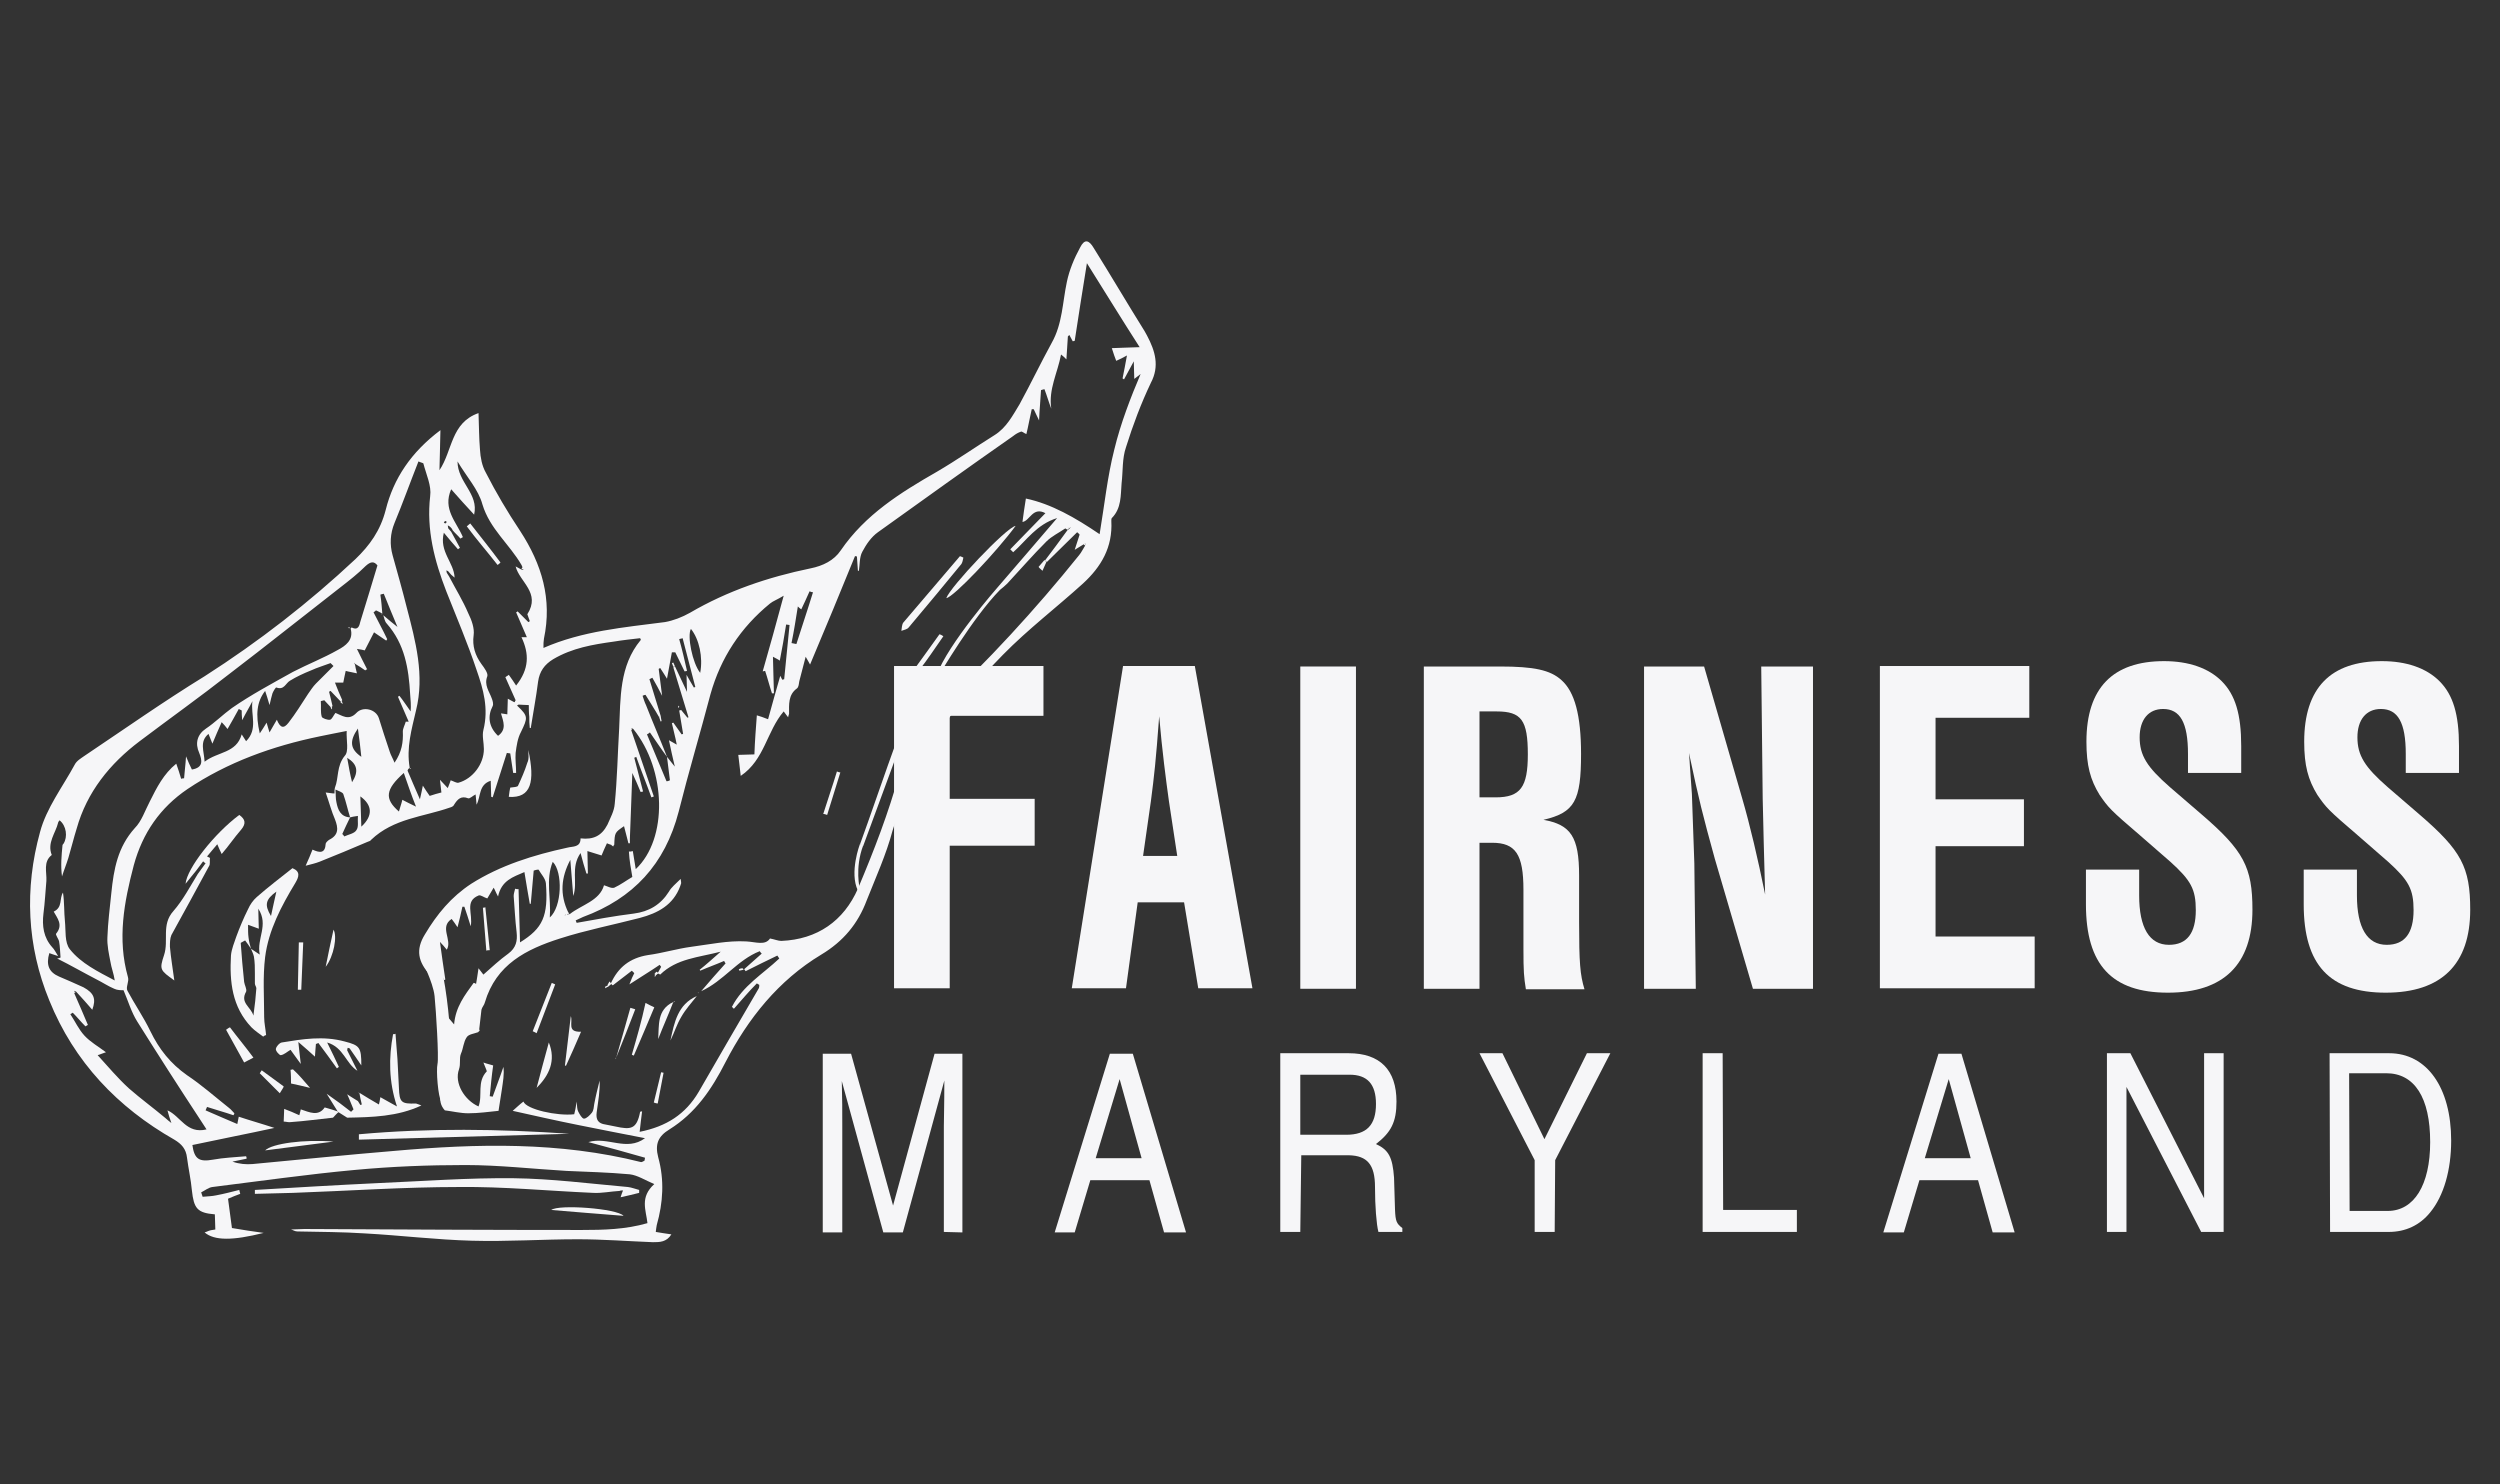 <?xml version="1.0" encoding="utf-8"?>
<!-- Generator: Adobe Illustrator 23.0.1, SVG Export Plug-In . SVG Version: 6.00 Build 0)  -->
<svg version="1.1" id="Layer_1" xmlns="http://www.w3.org/2000/svg" xmlns:xlink="http://www.w3.org/1999/xlink" x="0px" y="0px"
	 viewBox="0 0 512 304" style="enable-background:new 0 0 512 304;" xml:space="preserve">
<rect x="0" y="0" width="512" height="304" fill="#333333" stroke="none"/>
<style type="text/css">
	.st0{fill:#F6F6F8;}
</style>
<g>
	<g>
		<path class="st0" d="M218.1,108.1c0.4-0.1,0.8-0.1,1.2-0.2l0,0c-0.2,0.2-0.5,0.4-0.7,0.6C218.4,108.4,218.2,108.2,218.1,108.1z"/>
		<path class="st0" d="M115.9,187.3c0,0.1,0,0.2,0,0.3c-0.1,0-0.2-0.1-0.3-0.1C115.8,187.4,115.9,187.4,115.9,187.3
			C116,187.3,115.9,187.3,115.9,187.3z"/>
		<path class="st0" d="M81.4,128.5c0.1,0,0.2,0,0.3-0.1c0,0.1,0,0.2,0,0.3C81.6,128.6,81.5,128.5,81.4,128.5
			C81.4,128.4,81.4,128.5,81.4,128.5z"/>
		<path class="st0" d="M129.1,149.6c0-0.2,0-0.3,0-0.5c0.1,0.1,0.3,0.1,0.4,0.2C129.4,149.4,129.2,149.5,129.1,149.6z"/>
		<path class="st0" d="M107.1,116.2c0.1,0.1,0.2,0.3,0.2,0.4c-0.2,0-0.3,0-0.5-0.1C106.9,116.3,107,116.3,107.1,116.2z"/>
		<path class="st0" d="M221.9,111.4c0.1-0.1,0.2-0.2,0.4-0.2c0,0.2-0.1,0.3-0.1,0.5C222,111.6,222,111.5,221.9,111.4z"/>
		<path class="st0" d="M15.1,203.5c0-0.2,0-0.3,0-0.5c0.1,0.1,0.3,0.1,0.4,0.2C15.2,203.3,15.2,203.4,15.1,203.5z"/>
		<path class="st0" d="M116,187.3c0.1-0.2,0.2-0.3,0.3-0.5c0.1,0.1,0.2,0.2,0.3,0.3C116.4,187.2,116.1,187.2,116,187.3
			C115.9,187.3,116,187.3,116,187.3z"/>
		<path class="st0" d="M219.3,107.9c-0.1-0.1-0.2-0.2-0.3-0.3C219.1,107.7,219.1,107.8,219.3,107.9
			C219.2,107.9,219.3,107.9,219.3,107.9z"/>
		<path class="st0" d="M105.8,143.4c0.1,0.1,0.3,0.3,0.4,0.4c-0.1,0.1-0.1,0.1-0.2,0.2c-0.2-0.1-0.4-0.2-0.5-0.3
			C105.6,143.6,105.7,143.5,105.8,143.4z"/>
	</g>
	<path class="st0" d="M52.2,243.7c8.4-0.5,16.8-1,25.2-1.4c9.3-0.4,18.5-1.1,27.8-1c7.8,0.1,15.5,1.1,23.4,1.8
		c0.8,0.1,1.5,0.4,2.3,0.6c0,0.2,0,0.4,0,0.6c-1.2,0.3-2.4,0.6-3.8,0.9c0.2-0.6,0.3-1,0.5-1.4c-0.3,0-0.5,0-0.7,0.1
		c-1.8,0.1-3.7,0.5-5.4,0.4c-9.2-0.4-18.3-1.3-27.5-1.2c-11.3,0-22.7,0.8-34,1.2c-2.6,0.1-5.1,0.1-7.8,0.2
		C52.2,244.2,52.2,244,52.2,243.7z"/>
	<path class="st0" d="M127.7,249c-5.2-0.4-10.1-0.8-14.8-1.2C114.4,246.6,126.4,247.5,127.7,249z"/>
	<path class="st0" d="M197.3,114.2c-0.1,0.5-0.2,1-0.4,1.3c-3.6,4.4-7.1,8.6-10.8,13c-0.3,0.4-1,0.5-1.5,0.7
		c0.1-0.6,0.1-1.3,0.4-1.7c3.9-4.6,7.7-9,11.6-13.6C196.9,114,197.1,114.1,197.3,114.2z"/>
	<path class="st0" d="M208,107.7c-3.9,5.3-12.7,14.6-14.2,14.8C194.6,120.2,206.1,108,208,107.7z"/>
	<path class="st0" d="M183.5,155c-1.8,4.9-4.9,13.3-6.7,18.2c-0.2-0.1-0.4-0.2-0.7-0.2c1.8-4.9,5.6-16,7.4-20.9
		C183.8,152.1,183.2,154.9,183.5,155z"/>
	<path class="st0" d="M132.2,205.4c0.6,0.3,1.1,0.6,1.8,0.9c-1.4,3.4-2.8,6.6-4.2,9.9c-0.1-0.1-0.3-0.1-0.4-0.2
		C130.4,212.6,131.4,209.1,132.2,205.4z"/>
	<path class="st0" d="M112.4,213.5c1.5,3.7,0.1,6.7-2.5,9.3C110.7,219.8,111.5,216.7,112.4,213.5z"/>
	<path class="st0" d="M115.7,218.2c0.4-3.4,0.8-6.7,1.2-10.1c0.5,1.3-0.9,3.3,2.1,3.2c-1.1,2.6-2.1,4.8-3.1,7
		C115.9,218.3,115.8,218.2,115.7,218.2z"/>
	<path class="st0" d="M109.1,211.2c1.3-3.3,2.6-6.6,3.9-9.9c0.2,0.1,0.5,0.2,0.7,0.3c-1.3,3.4-2.5,6.6-3.8,10
		C109.7,211.5,109.4,211.3,109.1,211.2z"/>
	<path class="st0" d="M142.7,204c-1.1,1.4-2.3,2.7-3.2,4.3c-0.9,1.5-1.4,3.2-2.2,4.8C138.1,209.4,138.8,205.7,142.7,204z"/>
	<path class="st0" d="M137.9,205.2c-1,2.6-2.1,5-3.1,7.6C135,210,134.5,206.8,137.9,205.2L137.9,205.2z"/>
	<path class="st0" d="M126.2,216.6c1-3.4,1.9-6.7,2.9-10.2c0.3,0.1,0.7,0.2,1,0.3C128.8,210.1,127.5,213.4,126.2,216.6
		C126.1,216.6,126.2,216.6,126.2,216.6z"/>
	<path class="st0" d="M172.1,158.2c-0.9,2.9-1.8,5.8-2.7,8.7c-0.3-0.1-0.5-0.2-0.8-0.2c0.9-2.9,1.9-5.7,2.8-8.7
		C171.7,158.1,171.9,158.2,172.1,158.2z"/>
	<path class="st0" d="M193.2,130.3c-1.6,2.3-3.2,4.7-4.9,6.9c-0.3-0.2-0.5-0.4-0.8-0.5c1.7-2.3,3.3-4.6,4.9-6.8
		C192.8,130,193,130.2,193.2,130.3z"/>
	<path class="st0" d="M133.9,225.8c0.5-2.1,1-4.2,1.5-6.2c0.2,0,0.3,0.1,0.5,0.1c-0.4,2.1-0.8,4.3-1.2,6.3
		C134.5,226,134.2,225.9,133.9,225.8z"/>
	<path class="st0" d="M214.3,115.1c-0.3,0.6-0.5,1.2-0.8,1.8c-0.3-0.3-0.6-0.5-0.8-0.8c0.4-0.5,0.8-0.9,1.2-1.4
		C214.1,114.9,214.2,115,214.3,115.1z"/>
	<path class="st0" d="M152.3,198.6c-0.3,0.1-0.6,0.1-0.9,0.2c0-0.1,0-0.2-0.1-0.3c0.2-0.1,0.5-0.2,0.7-0.2
		C152.1,198.3,152.2,198.4,152.3,198.6z"/>
	<path class="st0" d="M126.1,216.6c0,0.1,0,0.2,0,0.4v-0.1C126.2,216.8,126.2,216.7,126.1,216.6
		C126.2,216.6,126.1,216.6,126.1,216.6z"/>
	<path class="st0" d="M125.2,201.5c-0.2,0.2-0.4,0.4-0.6,0.5c-0.1-0.1-0.1-0.2-0.2-0.2c0.1-0.3,0.3-0.5,0.4-0.8
		C125,201.2,125.1,201.3,125.2,201.5z"/>
	<path class="st0" d="M124.7,202c-0.2,0.1-0.5,0.2-0.7,0.4c0-0.1-0.1-0.2-0.1-0.3c0.2-0.1,0.4-0.2,0.6-0.3
		C124.5,201.9,124.6,202,124.7,202z"/>
	<path class="st0" d="M134.1,199.4c0.1-0.1,0.2-0.3,0.3-0.4c0.2,0.1,0.3,0.2,0.5,0.3c-0.2,0.1-0.3,0.2-0.5,0.4
		C134.4,199.6,134.2,199.5,134.1,199.4z"/>
	<path class="st0" d="M134.4,199.6c-0.1,0.2-0.2,0.4-0.3,0.5l0,0c0-0.3,0-0.5,0-0.8C134.2,199.5,134.4,199.6,134.4,199.6z"/>
	<path class="st0" d="M134.1,200.2C134,200.2,133.9,200.2,134.1,200.2C133.9,200.1,134,200.2,134.1,200.2S134.1,200.2,134.1,200.2z"
		/>
	<polygon class="st0" points="142.9,203.3 143.1,203.3 143,203.4 	"/>
	<path class="st0" d="M137.9,205.3c0.1-0.1,0.1-0.2,0.2-0.3c0,0.1,0,0.2,0.1,0.2C138.1,205.2,138,205.2,137.9,205.3
		C137.9,205.2,137.9,205.3,137.9,205.3z"/>
	<path class="st0" d="M98.1,210.8c0.1,0.1,0.1,0.3,0.2,0.4c-0.1-0.1-0.2-0.1-0.4-0.2C98,210.9,98.1,210.8,98.1,210.8z"/>
	<path class="st0" d="M53.9,212.3c-0.8-0.6-1.7-1.2-2.4-1.9c-4-4.2-4.5-9.4-4.2-14.7c0.1-1.3,0.7-2.7,1.1-3.9
		c0.7-1.9,1.5-3.8,2.4-5.6c0.4-0.9,1-1.8,1.8-2.5c2.4-2.1,4.9-4,7.3-5.9c1.7,0.7,1.3,1.8,0.6,3c-2.9,4.8-5.5,9.7-6.2,15.2
		c-0.5,4.1-0.2,8.2-0.2,12.3c0,1.2,0.3,2.5,0.4,3.7C54.2,212,54.1,212.2,53.9,212.3z M51.4,194.3c-0.4-0.6-0.8-1.2-1.2-1.7
		c-0.3,0.2-0.6,0.3-0.9,0.5c0.2,2.7,0.4,5.3,0.7,8c0.1,0.7,0.6,1.5,0.4,2c-1.3,2.3,1,3.1,1.5,4.9c0.3-2.2,0.5-4,0.6-5.6
		c0-0.3-0.3-0.6-0.3-1c0-0.7,0-1.3,0-2c0-1.2,0-2.3-0.2-3.5C51.9,195.4,51.6,194.8,51.4,194.3c0.5,0.3,1,0.7,1.8,1.2
		c-0.7-3.3,1.9-6-0.3-9.4c0,1.7,0.1,2.8,0.1,4.1c-0.7-0.3-1.2-0.4-2.2-0.8c0,1.1,0,1.9,0.1,2.6C51,192.9,51.2,193.6,51.4,194.3z
		 M55.5,187.6c0.4-1.8,0.7-3.3,1.1-5C54.4,184.2,54.1,185.3,55.5,187.6z"/>
	<path class="st0" d="M40.1,178.4c-0.6,0.7-1.2,1.5-2.1,2.6c0.3-3.2,5.9-10.3,11-14.1c1.3,0.9,1.4,1.8,0.4,3c-1.4,1.6-2.6,3.4-4,5
		c-0.4-0.8-0.6-1.3-0.9-2c-0.8,0.9-1.4,1.7-2.1,2.5c0.2,0.1,0.4,0.2,0.6,0.3c-0.1,0.6,0.1,1.3-0.2,1.7c-2.6,4.8-5.1,9.4-7.7,14.1
		c-0.3,0.7-0.3,1.6-0.3,2.4c0.2,2.3,0.6,4.6,0.9,6.9c-2.9-2.1-3.1-2.2-2.1-5.2c1-3-0.6-6.2,1.9-9c2-2.3,3.4-5,5-7.6
		c0.5-0.7,1.1-1.5,1.6-2.2c-0.2-0.1-0.3-0.2-0.5-0.4C41.2,177,40.6,177.7,40.1,178.4z"/>
	<path class="st0" d="M86.3,226.4c-4.9,2.3-10.1,2.4-15.2,2.5c-0.6-0.4-1.3-0.8-1.9-1.2l0,0c-0.7-1.1-1.3-2.1-2.3-3.7
		c2,1.4,3.5,2.5,5,3.7c0.2-0.2,0.3-0.3,0.5-0.5c-0.4-0.9-0.7-1.8-1.3-3.1c1,0.7,1.6,1,2.2,1.4c0.2,0.3,0.3,0.5,0.5,0.8
		c0.1,0,0.2-0.1,0.3-0.1c-0.1-0.4-0.2-0.8-0.3-1.3c-0.1-0.4-0.1-0.7-0.2-1.1l0,0c1.3,0.8,2.6,1.6,4,2.4c0.1-0.4,0.2-0.8,0.3-1.5
		c1,0.6,2,1.1,3.4,1.9c-1.7-5.1-1.7-10-0.8-14.8c0.2,0,0.4,0,0.5-0.1c0.1,1.8,0.3,3.5,0.4,5.2c0.1,2,0.2,4,0.3,5.9
		c0.1,3,0.5,3.3,3.5,3.2C85.6,226.1,86,226.3,86.3,226.4z"/>
	<path class="st0" d="M71.1,215.1c0.7,1.4,1.4,2.8,2.1,4.2c-2.4-1.5-2.8-4.8-6.2-5.8c1,2,1.7,3.5,2.4,5c-0.1,0.1-0.3,0.2-0.4,0.3
		c-1.3-1.8-2.5-3.5-3.8-5.2c-0.2,0.1-0.4,0.2-0.5,0.2c-0.1,0.8-0.1,1.6-0.2,2.6c-1.1-1-2-1.8-3.4-3c0.2,1.8,0.3,2.9,0.5,4.5
		c-0.9-1.2-1.5-2.1-2.1-2.9c-0.7,0.4-1.3,1-2,1.1c-0.3,0-1.1-0.9-1-1.3c0.1-0.5,0.7-1.2,1.2-1.3c4.3-0.7,8.5-1.4,12.9-0.2
		c3.1,0.8,3.4,1.2,3.4,4.9c-0.9-1.3-1.6-2.4-2.4-3.5c-0.1,0-0.2-0.1-0.4-0.1C71.2,214.7,71.1,214.9,71.1,215.1z"/>
	<path class="st0" d="M68.2,228.9c-2.9,0.3-5.7,0.7-8.6,0.9c-0.5,0.1-1-0.1-1.5-0.1c0-0.8,0.1-1.6,0.1-2.6c1.1,0.4,2,0.8,3.1,1.3
		c0.1-0.4,0.2-0.7,0.3-1.2c1.8,0.6,3.6,1.5,4.9-0.4c1.1,0.3,2,0.6,2.9,0.9l0,0C68.9,228.1,68.6,228.5,68.2,228.9z"/>
	<path class="st0" d="M108.2,153.6c1.4,6.5,0.6,9.9-4,9.6c0.1-0.8,0.2-1.6,0.3-1.9c0.7-0.1,1.5-0.1,1.6-0.4c0.7-1.5,1.4-3.1,1.9-4.7
		C108.4,155.4,108.2,154.4,108.2,153.6z"/>
	<path class="st0" d="M51.9,216.6c-0.7,0.4-1.2,0.6-1.9,1c-1.3-2.3-2.5-4.6-3.7-6.7c0.3-0.2,0.5-0.4,0.8-0.5
		C48.6,212.4,50.2,214.3,51.9,216.6z"/>
	<path class="st0" d="M62.1,193c-0.1,3.3-0.3,6.4-0.4,9.7c-0.2,0-0.4,0-0.7,0c0.1-3.3,0.1-6.4,0.2-9.7C61.5,193,61.8,193,62.1,193z"
		/>
	<path class="st0" d="M99.6,194.7c-0.2-3-0.5-5.8-0.7-8.8c0.2,0,0.3,0,0.5-0.1c0.3,3,0.6,5.8,0.9,8.8
		C100,194.6,99.8,194.6,99.6,194.7z"/>
	<path class="st0" d="M63.5,222.8c-1.6-0.4-2.5-0.6-3.9-0.9c0-0.7,0-1.8-0.1-2.8c0.2,0,0.4-0.1,0.5-0.1
		C61.2,220.1,62.2,221.3,63.5,222.8z"/>
	<path class="st0" d="M66.7,198c0.5-2.5,1-4.9,1.6-7.6C69.1,191.7,68.4,195.8,66.7,198z"/>
	<path class="st0" d="M57.3,223.9c-1.5-1.5-2.8-2.8-4.1-4.1c0.1-0.2,0.3-0.4,0.4-0.6c1.5,1.1,3,2.2,4.5,3.3
		C58.1,222.7,57.7,223.2,57.3,223.9z"/>
	<path class="st0" d="M73.6,223.9c-0.1,0-0.2-0.1-0.3-0.1C73.5,223.8,73.5,223.8,73.6,223.9L73.6,223.9z"/>
	<path class="st0" d="M71.5,128.7c-0.1-0.1-0.2-0.2-0.3-0.2c0.2,0,0.3,0,0.5,0C71.7,128.5,71.6,128.6,71.5,128.7z"/>
	<path class="st0" d="M83.7,157.2c0.1,0,0.2,0.1,0.4,0.1c0,0.1,0,0.1-0.1,0.2C84,157.4,83.9,157.3,83.7,157.2
		C83.8,157.2,83.7,157.2,83.7,157.2z"/>
	<path class="st0" d="M73.5,232.3c14.4-1.3,28.7-1.1,43.1-0.1c-14.4,0.4-28.7,0.8-43.1,1.2C73.5,232.9,73.5,232.7,73.5,232.3z"/>
	<path class="st0" d="M68.3,233.8c-4.6,0.6-9.2,1.2-14,1.8C55.7,234.2,62.3,233.3,68.3,233.8z"/>
	<path class="st0" d="M101.9,115.7c-2.1-2.7-4.3-5.2-6.3-7.9c0.2-0.2,0.5-0.4,0.7-0.6c2.1,2.7,4.2,5.3,6.2,8
		C102.3,115.4,102.1,115.6,101.9,115.7z"/>
	<path class="st0" d="M70,143.5c0.1,0.2,0.1,0.5,0.2,0.7c-0.2-0.1-0.3-0.3-0.5-0.4C69.8,143.7,69.9,143.6,70,143.5z"/>
	<path class="st0" d="M78,125.7c0.2,0.1,0.3,0.3,0.5,0.4C78.3,126,78.1,125.8,78,125.7z"/>
	<path class="st0" d="M68,144.7c0,0.2,0,0.4,0,0.6c-0.1-0.1-0.2-0.2-0.3-0.4C67.8,144.9,67.9,144.8,68,144.7z"/>
	<path class="st0" d="M125.5,173c0.1,0.1,0.2,0.2,0.2,0.3c-0.2,0-0.3,0-0.5-0.1C125.4,173.1,125.5,173.1,125.5,173z"/>
	<path class="st0" d="M135.3,146.6c0.1,0.4,0.1,0.8,0.2,1.1c-0.1,0-0.2,0-0.2,0.1c-0.1-0.3-0.2-0.6-0.3-0.9
		C135.1,146.7,135.2,146.6,135.3,146.6z"/>
	<path class="st0" d="M139,145c-0.1-0.1-0.1-0.2-0.1-0.3s0.1-0.1,0.1-0.2c0,0.1,0.1,0.1,0.1,0.2S139,144.9,139,145z"/>
	<path class="st0" d="M137.9,136.6c-0.1-0.3-0.2-0.6-0.3-0.8c0.1,0,0.2-0.1,0.3-0.1c0.1,0.2,0.2,0.5,0.3,0.7
		C138.1,136.4,138,136.5,137.9,136.6z"/>
	<g>
		<path class="st0" d="M213.7,146.6h-19.2v17h17.4v9.6h-17.4v29.2h-11.4v-66h30.6V146.6z"/>
		<path class="st0" d="M233,184.8l-2.4,17.6h-11.1l10.5-66h14.7l11.8,66h-11.1l-2.9-17.6H233z M239.4,164.1
			c-0.6-4.3-1.4-10.4-2-17.4c-0.7,9.4-1,12-1.7,17.4l-1.6,11.2h7L239.4,164.1z"/>
		<path class="st0" d="M277.7,202.5h-11.4v-66h11.4V202.5z"/>
		<path class="st0" d="M303,202.5h-11.4v-66h15.6c6.9,0,10.3,0.7,12.6,2.8c2.7,2.4,4,7.2,4,15.1c0,9.6-1.3,12-7.7,13.5
			c5.6,1,7.3,3.5,7.3,11.4v9.5c0,8.4,0.2,10.8,1.1,13.8h-12c-0.4-2.5-0.5-3.6-0.5-8.3v-12.1c0-7.2-1.6-9.6-6.4-9.6H303V202.5z
			 M306.3,163.3c5.1,0,6.6-2.1,6.6-8.8c0-7-1.3-8.8-6.4-8.8H303v17.6C303,163.3,306.3,163.3,306.3,163.3z"/>
		<path class="st0" d="M359,202.5l-7.8-26.6c-2.5-9.1-3.2-11.8-5.3-21.7c0.1,1.4,0.2,2.4,0.2,2.8l0.4,5.6c0.1,2.6,0.3,8.8,0.5,14.2
			l0.3,25.7h-10.6v-66H349l7.8,27c1.6,5.5,3.2,12.3,4.7,19.7c-0.2-7.6-0.4-14.2-0.5-19.7l-0.3-27h10.6v66H359z"/>
		<path class="st0" d="M415.6,147h-19.2v16.7h18.1v9.6h-18.1v18.5h20.3v10.6H385v-66h30.6V147z"/>
		<path class="st0" d="M448.1,158.3v-3.9c0-6.4-1.6-9.2-5.1-9.2c-3,0-4.8,2.2-4.8,5.8c0,3.7,1.5,6.1,6.2,10.2l6.5,5.6
			c8.6,7.4,10.4,10.8,10.4,19.5c0,11.2-5.9,17-17.3,17c-11.5,0-16.8-5.7-16.8-18.1v-7.1h10.9v5.3c0,6.6,2.1,10.1,6.1,10.1
			c3.7,0,5.5-2.4,5.5-7.1c0-4.3-1-6.1-5.2-9.9l-6.2-5.4c-6.2-5.3-6.5-5.7-8.3-8.3c-1.9-3.1-2.7-6-2.7-10.9c0-11,5.4-16.5,15.9-16.5
			c5,0,9.1,1.4,11.8,4.1c2.8,2.8,4,6.8,4,13.3v5.5L448.1,158.3L448.1,158.3z"/>
		<path class="st0" d="M492.7,158.3v-3.9c0-6.4-1.6-9.2-5.1-9.2c-3,0-4.8,2.2-4.8,5.8c0,3.7,1.5,6.1,6.2,10.2l6.5,5.6
			c8.6,7.4,10.4,10.8,10.4,19.5c0,11.2-5.9,17-17.3,17c-11.5,0-16.8-5.7-16.8-18.1v-7.1h10.9v5.3c0,6.6,2.1,10.1,6.1,10.1
			c3.7,0,5.5-2.4,5.5-7.1c0-4.3-1-6.1-5.2-9.9l-6.2-5.4c-6.2-5.3-6.5-5.7-8.3-8.3c-1.9-3.1-2.7-6-2.7-10.9c0-11,5.4-16.5,15.9-16.5
			c5,0,9.1,1.4,11.8,4.1c2.8,2.8,4,6.8,4,13.3v5.5L492.7,158.3L492.7,158.3z"/>
	</g>
	<g>
		<path class="st0" d="M193.3,252.3v-21.6c0-1.9,0.1-3.8,0.1-9.4l-8.5,31.1h-4l-8.5-31c0.1,4.5,0.1,5.3,0.1,9.4v21.6h-4v-36.6h5.8
			l8.6,31.1l8.5-31.1h5.7v36.6L193.3,252.3L193.3,252.3z"/>
		<path class="st0" d="M223.3,241.7l-3.2,10.7H216l11.3-36.6h4.7l10.9,36.6h-4.5l-3-10.7H223.3z M233.8,237.2l-4.5-16.2l-4.9,16.2
			H233.8z"/>
		<path class="st0" d="M266.3,252.3h-4.1v-36.6h14c6.4,0,9.8,3.4,9.8,9.9c0,4.2-1.1,6.3-4.2,8.7c2.6,1.2,3.4,2.7,3.7,6.9l0.2,6.6
			c0.1,2.3,0.3,2.8,1.5,3.7v0.8h-4.9c-0.4-1.5-0.7-5.3-0.7-9.2c0-4.6-1.6-6.4-5.3-6.5h-9.8L266.3,252.3L266.3,252.3z M266.3,232.4
			h9.4c4.2,0,6.1-2,6.1-6.3c0-4.1-1.8-6-5.4-6h-10.1V232.4z"/>
		<path class="st0" d="M318.4,252.3h-4.1v-14.7l-11.3-21.9h4.7l8.6,17.6l8.7-17.6h4.8l-11.3,21.9L318.4,252.3L318.4,252.3z"/>
		<path class="st0" d="M352.9,247.8H368v4.5h-19.3v-36.6h4.1L352.9,247.8L352.9,247.8z"/>
		<path class="st0" d="M393.1,241.7l-3.2,10.7h-4.2l11.3-36.6h4.7l10.9,36.6h-4.5l-3-10.7H393.1z M403.6,237.2l-4.5-16.2l-4.9,16.2
			H403.6z"/>
		<path class="st0" d="M451.4,215.7h4v36.6h-4.6l-15.3-29.7v29.7h-4v-36.6h4.8l15.1,29.7L451.4,215.7L451.4,215.7z"/>
		<path class="st0" d="M477.1,215.7h12.2c7.7,0,12.7,7,12.7,17.9c0,6-1.5,11.3-4.3,14.7c-2.1,2.6-5,4-8.5,4h-12L477.1,215.7
			L477.1,215.7z M481.2,248h7.8c5.4,0,8.7-5.3,8.7-14.1c0-9.1-3.2-14.1-9-14.1h-7.6L481.2,248L481.2,248z"/>
	</g>
	<path class="st0" d="M86.2,196.3c0,0,2.5,4.8,2.8,7.7c0.3,3,0.9,12.6,0.6,13.9c-0.3,1.3,0.1,6.7,0.8,7.8l1.1-1l0.7-3l0.2-2.7
		c0,0,0.1-4.6-0.4-9.9c-0.5-6-1.7-13.1-3-15.3C87.9,192,87.1,198.2,86.2,196.3z"/>
	<path class="st0" d="M234.9,68.7c-0.2-0.3-0.3-0.6-0.5-0.9c-3.5-5.6-6.9-11.4-10.4-17c-1-1.7-1.9-1.9-2.8-0.1
		c-1.2,2.2-2.2,4.6-2.7,7c-0.9,4.2-0.9,8.6-3.1,12.5c-2.3,4.2-4.3,8.4-6.6,12.6c-1.4,2.3-2.7,4.8-5.1,6.3c-4,2.5-7.7,5.1-11.8,7.5
		c-7.5,4.3-14.7,8.8-19.7,16.1c-1.4,2.1-3.7,3.2-6.2,3.7c-8.7,1.8-17,4.6-24.7,9.1c-1.6,0.9-3.4,1.6-5.1,1.9
		c-8.4,1.1-16.9,1.8-24.9,5.3c0-0.8,0-1.3,0.1-1.9c1.7-8.1-0.4-15.2-4.9-22.1c-2.6-3.9-4.9-7.8-7-11.9c-0.8-1.4-1.1-3.1-1.2-4.7
		c-0.2-2.4-0.2-4.9-0.3-7.5c-5.7,2-5.3,7.7-8,11.7c0.1-2.6,0.1-5.1,0.2-8.2c-6,4.5-9.6,9.9-11.2,16.3c-1.1,4.3-3.3,7.3-6.2,10.1
		c-9.5,8.9-19.8,16.9-30.9,24c-8.3,5.1-16.4,10.8-24.6,16.3c-0.7,0.5-1.6,1-2,1.8c-2.5,4.6-5.8,8.9-7.1,13.8
		c-3.2,11.6-2.7,23.3,1.9,34.5c5.1,12.6,14,21.9,25.6,28.5c1.5,0.9,2.4,1.9,2.6,3.7c0.3,2.3,0.8,4.5,1,6.7c0.4,3.7,1.1,4.6,4.7,4.9
		c0,1,0.1,2,0.1,3.1c-0.4,0.1-0.8,0.1-1.1,0.2c-0.4,0.1-0.7,0.3-1.1,0.4c2,1.7,5.7,1.7,12.1,0.1c-2.1-0.3-4.3-0.6-6.5-1
		c-0.3-2-0.5-4-0.8-6c0.9-0.4,1.7-0.7,2.5-1c-0.1-0.3-0.1-0.5-0.2-0.8c-1.6,0.4-3.1,0.8-4.7,1.1c-0.9,0.2-1.8,0.2-2.8,0.3
		c-0.1-0.3-0.2-0.6-0.3-0.9c0.8-0.4,1.5-1,2.3-1.1c9.7-1.2,19.4-2.6,29.2-3.5c7.5-0.7,15-1,22.6-1c6.9,0,13.9,0.8,20.7,1.2
		c4.4,0.2,8.6,0.3,13,0.7c1.6,0.2,3.1,1.2,5,2c-3,2.7-1.7,5.3-1.4,8c-4.5,1.3-9,1.4-13.5,1.4c-18.9,0-37.8-0.1-56.8-0.2
		c-0.9,0-1.8,0.1-2.7,0.1c0.4,0.1,0.8,0.4,1.3,0.4c4.6,0.1,9.2,0.1,13.8,0.4c7.3,0.4,14.6,1.3,22,1.5c7.2,0.2,14.5-0.3,21.6-0.3
		c5.1,0,10.3,0.4,15.4,0.6c1.4,0,2.8,0,3.8-1.6c-1.2-0.2-2.2-0.3-3.2-0.5c0.1-0.6,0.1-1,0.2-1.4c1.3-4.6,1.6-9.2,0.3-13.9
		c-0.7-2.7,0-4.3,2.3-5.7c5.3-3.3,8.6-8.1,11.5-13.8c4.6-8.9,10.8-16.7,19.6-22c4.5-2.7,7.5-6.3,9.3-11.1c1.9-4.8,4-9.4,5.3-14.3
		c4.2-14.2,12.5-25.7,22.6-36c5.1-5.2,11-9.7,16.4-14.6c3.7-3.4,6.1-7.4,5.8-12.8c0-0.2,0-0.5,0.1-0.6c2-2,1.8-4.7,2-7.1
		c0.3-2.5,0.1-5.1,0.9-7.4c1.4-4.5,3.1-9,5.1-13.2C237.5,75,236.6,71.9,234.9,68.7z M163.4,124.2c0.2,0.2,0.4,0.4,0.7,0.6
		c0.6-1.2,1.1-2.4,1.7-3.7c0.2,0.1,0.5,0.2,0.7,0.2c-1.1,3.6-2.3,7.1-3.4,10.6c-0.3-0.1-0.7-0.1-1-0.2
		C162.6,129.3,163,126.7,163.4,124.2z M141.5,128.8c1.7,2.1,2.5,5.8,1.9,9C141.8,135.8,140.7,130.2,141.5,128.8z M134.9,137
		c0.1-0.1,0.2-0.1,0.3-0.2c0.5,0.8,1,1.5,1.4,2.2c0.3-1.8,0.7-3.6,1-5.4c0.2,0,0.4,0,0.7,0c0.6,1.3,1.3,2.6,1.9,3.9
		c0.2,0,0.4-0.1,0.5-0.1c-0.5-2.2-1-4.4-1.6-6.5c0.2-0.1,0.5-0.1,0.7-0.2c0.9,3.4,1.7,6.6,2.6,10c-0.1,0-0.2,0.1-0.3,0.1
		c-0.4-0.7-0.9-1.5-1.5-2.6c0,1.3,0.1,2.1,0.1,3.5c-1-2.1-1.8-3.8-2.5-5.3c-0.1,0.1-0.2,0.2-0.3,0.3c1,3.4,2.1,6.8,3.1,10.2
		c-0.1,0-0.2,0.1-0.2,0.1c-0.4-0.5-0.9-1.1-1.3-1.6c-0.1,0-0.2,0.1-0.4,0.1c0.3,1.6,0.5,3.2,0.8,4.8c-0.1,0-0.2,0.1-0.3,0.1
		c-0.6-0.8-1.1-1.6-1.7-2.4c-0.1,0-0.2,0.1-0.3,0.1c0.3,1.4,0.7,2.8,1,4.4c-0.6-0.3-1-0.6-1.6-0.9c0.4,1.8,0.7,3.4,1.2,5.4
		c-0.8-1-1.2-1.5-1.6-2c0.2,1.6,0.4,3.2,0.6,4.8c-0.2,0.1-0.4,0.2-0.7,0.2c-1.3-3.2-2.7-6.4-4-9.6c0.2-0.1,0.4-0.2,0.6-0.4
		c1.2,1.7,2.3,3.4,3.5,5c-1.4-3.6-2.9-7-4.3-10.6c-0.3-0.6-0.5-1.3-0.7-1.9c0.2-0.1,0.4-0.2,0.6-0.2c0.9,1.5,1.9,3,2.8,4.6
		c0.1-0.1,0.2-0.2,0.3-0.3c-0.8-2.5-1.5-5-2.3-7.5c0.2-0.1,0.4-0.2,0.6-0.3c0.7,1.2,1.4,2.5,2,3.7 M129.5,179.6
		c-1.2,0.7-2.4,1.6-3.7,2.2c-0.6,0.2-1.4-0.3-2.1-0.5c-0.9,3.2-4.6,4-7,5.9c-0.2,0-0.4,0.1-0.6,0.1c0.1-0.1,0.2-0.3,0.3-0.4
		c-1.8-3.7-1.5-7.2,0.4-10.8c0.2,2.5,0.4,4.9,0.6,7.4c1-2.8-0.6-5.8,1.5-8.8c0.4,1.6,0.8,2.9,1.2,4.2c0.1,0,0.2,0,0.3,0
		c0-1.5-0.1-2.9-0.1-4.6c1,0.3,1.9,0.6,2.9,0.9c0.3-0.8,0.7-1.6,1.1-2.5c0.4,0.2,0.9,0.3,1.3,0.5c0.1-0.1,0.2-0.2,0.2-0.2
		c0.1-2.5,0.1-2.5,2-3.8c0.3,1.2,0.6,2.4,0.9,3.5c0.1,0,0.2,0,0.3,0c0-0.3,0-0.7,0-1c0.2-4.4,0.3-8.6,0.5-13.4
		c0.7,1.5,1.2,2.7,1.7,3.9c0.2,0,0.3-0.1,0.5-0.1c-0.6-2.3-1.2-4.6-1.8-6.9c0.1-0.1,0.3-0.1,0.4-0.2c1,2.8,2.1,5.5,3.1,8.3
		c0.2-0.1,0.4-0.1,0.5-0.2c-1.5-4.5-3.1-9-4.6-13.5c0-0.2,0-0.3,0-0.5c0.1,0.1,0.3,0.1,0.4,0.2c6.8,8.4,7.1,22.5,0.5,28.7
		c-0.2-1.2-0.4-2.5-0.6-3.7c-0.3,0.1-0.5,0.1-0.8,0.1C128.9,176.2,129.2,177.9,129.5,179.6z M115.9,187.3c0,0.1,0,0.2,0,0.2
		c-0.1,0-0.2-0.1-0.3-0.1C115.7,187.4,115.8,187.4,115.9,187.3z M91.2,106.7c0.1,0,0.2,0.1,0.3,0.2c-0.1,0.1-0.2,0.3-0.3,0.3
		c-0.1,0-0.2-0.1-0.3-0.2C91,106.9,91,106.8,91.2,106.7z M90.9,109.1c1,1.2,1.9,2.3,2.9,3.4c0.1-0.1,0.2-0.2,0.4-0.3
		c-0.6-1.1-1.2-2.2-1.8-3.3c-0.2-0.2-0.4-0.5-0.6-0.7c0-0.2-0.1-0.4-0.1-0.6c0.2,0.1,0.4,0.2,0.5,0.3c0.2,0.2,0.4,0.4,0.5,0.7
		c0.5,0.6,1.1,1.1,1.6,1.7c0.2-0.1,0.3-0.2,0.5-0.3c-1.3-3.1-4.2-5.7-2.4-9.8c1.6,1.8,3.1,3.5,4.7,5.2c1-4.3-3.4-6.6-3.4-10.9
		c1.9,3.2,4.3,5.8,5.1,8.8c1.5,5,5.5,8.1,8,12.4c0.1,0.2,0.2,0.4,0.2,0.6c0.1,0.1,0.2,0.3,0.2,0.4c-0.2,0-0.3,0-0.5-0.1
		c-0.4-0.2-0.7-0.4-1.1-0.6c0.8,3.2,5.2,5.4,2.4,9.8c0.1,0.3,0.3,0.9,0.5,1.4c-0.1,0.1-0.2,0.2-0.3,0.2c-0.7-0.7-1.5-1.5-2.2-2.2
		c-0.1,0.1-0.2,0.2-0.3,0.2c0.7,1.7,1.5,3.4,2.2,5.1c-0.4,0-0.7,0-1.1,0c1.6,3.4,1.6,6.5-1.1,9.9c-0.5-0.8-1-1.5-1.5-2.2
		c-0.2,0.2-0.5,0.3-0.7,0.5c0.7,1.6,1.4,3.1,2.1,4.7l-0.2,0.4c0,0,0,0-0.1,0c-0.4-0.2-0.7-0.4-1.3-0.7c0,1.2-0.1,2.1-0.1,3.2
		c-0.4-0.1-0.8-0.1-1.3-0.2c0.5,1.7,1.2,3.3-0.6,4.6c-1.9-1.8-2.2-4-1.1-6.1c0.2-0.4,0-1.1-0.2-1.6c-0.5-1.4-1.6-2.7-0.9-4.5
		c0.2-0.6-0.6-1.7-1.2-2.5c-1.3-1.8-1.9-3.7-1.6-5.9c0.2-1.4-0.4-3.1-1.1-4.5c-1.1-2.6-2.6-5-3.9-7.5c-0.2-0.3-0.3-0.5-0.5-0.8
		c0-0.2-0.1-0.3-0.1-0.5c0.1,0.1,0.3,0.1,0.4,0.2c0.2,0.2,0.4,0.5,0.6,0.7s0.5,0.4,0.7,0.6C93,115.2,89.9,113,90.9,109.1z
		 M80.8,107.1c1.7-4.1,3.2-8.3,4.9-12.6c0.4,0.2,0.9,0.3,1,0.4c0.6,2.3,1.7,4.6,1.4,6.7c-0.8,6.9,0.9,13.3,3.3,19.5
		c2.1,5.3,4.4,10.7,6.2,16.1c1.4,4,2.5,7.9,1.4,12.3c-0.3,1.2,0.1,2.6,0.1,3.9c0,3.1-2.3,6.1-5.2,6.9c-0.4,0.1-1-0.3-1.6-0.5
		c-0.1,0.3-0.3,0.9-0.6,1.6c-0.5-0.5-0.9-1-1.6-1.7c0.1,1,0.2,1.7,0.3,2.6c-0.8,0.2-1.5,0.4-2.4,0.7c-0.5-0.7-0.9-1.3-1.4-2.1
		c-0.2,0.9-0.3,1.6-0.6,2.8c-1-2.3-1.8-4.1-2.5-5.8c-0.1-0.2,0.2-0.5,0.4-0.7l0,0c-0.7-4.1,0.4-7.8,1.3-11.7
		c1.8-7.2-0.1-14.2-1.9-21.1c-0.9-3.6-1.9-7.1-2.9-10.7C79.8,111.5,79.9,109.3,80.8,107.1z M85.2,165.2c-1.3-0.6-2-1-2.8-1.4
		c-0.2,0.9-0.5,1.6-0.7,2.4c-3-2.6-2.8-4.5,1-7.9C83.5,160.6,84.2,162.7,85.2,165.2z M78.6,121.6c0.9,2.3,1.9,4.6,2.8,6.8
		c-1-0.8-2-1.6-2.9-2.4c0.2,0.6,0.3,1.3,0.7,1.7c3.7,4.2,4.5,9.2,4.8,14.5c0.1,1.1,0.2,2.3,0.1,3.5c-0.8-1.1-1.5-2.2-2.3-3.2
		c-0.1,0.1-0.2,0.1-0.3,0.2c0.7,1.7,1.5,3.4,2.2,5.1c-0.2,0-0.4,0-0.6,0c-0.2,0.7-0.6,1.4-0.6,2c0.1,2.2-0.2,4.2-1.7,6.4
		c-0.4-1-0.8-1.6-1-2.3c-0.8-2.3-1.5-4.6-2.2-6.8c-0.6-1.9-3.3-2.5-4.6-1.1c-1.6,1.7-3,0.5-4.3,0c-0.4,0.5-0.7,1.3-1.1,1.4
		c-0.5,0.1-1.6-0.3-1.7-0.6c-0.3-1-0.1-2.1-0.2-3.2c0.2-0.1,0.5-0.1,0.7-0.2c0.5,0.5,0.9,1,1.4,1.5c0.1-0.1,0.2-0.2,0.3-0.3
		c-0.2-1-0.5-2-0.7-2.9c0.1-0.1,0.2-0.2,0.3-0.2c0.7,0.7,1.4,1.5,2.1,2.2c0.1-0.1,0.2-0.2,0.3-0.3c-0.5-1.1-1-2.3-1.5-3.6
		c0.6,0,1.1,0,1.7,0c0.2-0.9,0.3-1.6,0.5-2.4c0.7,0.2,1.5,0.3,2.3,0.5c-0.2-0.7-0.3-1.3-0.4-1.8c-0.1-0.1-0.1-0.3-0.2-0.4
		c0.1,0.1,0.2,0.2,0.3,0.3c0.7,0.4,1.3,0.8,2,1.3c0.1-0.1,0.2-0.2,0.4-0.2c-0.7-1.4-1.4-2.7-2.1-4.2c0.7,0.1,1.3,0.2,1.6,0.3
		c0.7-1.3,1.2-2.4,1.9-3.7c1,0.7,1.8,1.2,2.5,1.7c0.1-0.1,0.1-0.2,0.2-0.3c-0.9-1.9-1.9-3.7-2.8-5.5c0.2-0.1,0.4-0.3,0.5-0.4
		c0.4,0.2,0.9,0.4,1.3,0.7c-0.1-1.3-0.2-2.6-0.4-3.9C78,121.7,78.3,121.7,78.6,121.6z M73,170c-0.4,0.7-1.6,0.9-2.5,1.3
		c-0.1-0.2-0.2-0.3-0.4-0.5c0.5-1.1,1-2.2,1.6-3.4c0.4-0.1,0.8-0.2,1.6-0.3C73.2,168.2,73.5,169.3,73,170z M71.7,167.4
		c-1.9-0.1-2.5-1.5-2.8-3.1c-0.2-0.8-0.1-1.7-0.2-2.6c0.6,0.3,1.4,0.5,1.6,0.9C70.9,164.3,71.2,165.8,71.7,167.4z M71.1,155.2
		c2.1,1.3,2.4,2.8,1,5C71.7,158.6,71.4,156.9,71.1,155.2z M73.3,149.2c0.3,2.1,0.5,3.9,0.7,5.8C71.7,153.4,71.5,151.8,73.3,149.2z
		 M74,169.3c-0.1-2.3-0.1-4.2-0.2-6.2C76.3,164.9,76.4,167.1,74,169.3z M64.7,140c-0.6,0.6-1.1,1.4-1.6,2.1c-1.3,2-2.6,4.1-4,5.9
		c-1,1.3-1.7,1.1-2.4-0.6c-0.5,0.8-0.9,1.6-1.5,2.6c-0.2-0.7-0.4-1.2-0.6-2c-0.5,0.8-0.9,1.5-1.4,2.2c-0.9-3.9-0.6-6.5,1.1-8.7
		c0.3,0.8,0.5,1.6,0.9,2.9c0.3-1.2,0.4-1.8,0.6-2.4c0.2-0.5,0.7-1.3,0.8-1.2c1.6,0.6,1.9-0.9,2.8-1.4c1.3-0.8,2.8-1.5,4.3-2.1
		c1.3-0.6,2.7-1,4-1.5c0.2,0.2,0.4,0.4,0.6,0.6C67.1,137.6,65.9,138.8,64.7,140z M34.3,227.4c0.2,0.8,0.4,1.5,0.8,2.6
		c-0.6-0.5-0.9-0.7-1.2-1c-2.5-2.1-5.1-4-7.5-6.1c-2.3-2.1-4.3-4.5-6.4-6.8c0.6-0.2,1.1-0.4,1.7-0.6c-1.6-1.2-3.2-2.1-4.4-3.4
		c-1.2-1.3-1.9-2.9-2.9-4.4c0.2-0.1,0.3-0.2,0.5-0.3c0.9,0.9,1.7,1.9,2.6,2.8c0.2-0.1,0.3-0.2,0.5-0.3c-0.9-2.2-1.9-4.4-2.8-6.5
		c0-0.2,0-0.3,0-0.5c0.1,0.1,0.3,0.1,0.4,0.2c1.1,1.2,2.2,2.4,3.3,3.7c0.8-2.2,0.4-3.4-1.8-4.6c-1.7-0.8-3.4-1.5-5-2.2
		c-2.1-0.9-2.7-2.4-2-4.8c0.5,0.2,0.9,0.3,1.8,0.6c-0.5-0.8-0.8-1.4-1.2-1.8c-1.8-2-2.1-4.4-1.8-6.9c0.3-2.3,0.4-4.5,0.6-6.7
		c0.1-1.8-0.7-3.9,1.1-5.3c-1-2.5,0.8-4.5,1.3-6.6c0-0.2,0.2-0.3,0.3-0.5c1.4,1.1,1.7,3.4,0.8,4.8c-0.1,0.1-0.2,0.2-0.2,0.3
		c-0.2,2.1-0.4,4.2-0.1,6.4c0.4-1.3,0.9-2.5,1.3-3.8c0.6-2,1.1-4.1,1.7-6c2.1-7.5,6.8-13.3,12.9-17.9s12.4-9.1,18.4-13.8
		c7.6-5.8,15.1-11.8,22.7-17.7c1.8-1.4,3.6-2.8,5.2-4.4c1-0.9,1.7-1,2.4-0.1c-1.2,3.9-2.3,7.7-3.5,11.5c-0.2,0.8-0.4,1.9-1.8,1.2
		c-0.1,0.1-0.1,0.2-0.2,0.2c0.7,2.4-1.1,3.6-2.6,4.4c-3,1.7-6.1,2.9-9.2,4.5c-4.3,2.4-8.6,4.7-12.5,7.4c-1.8,1.3-3.5,3-5.3,4.2
		c-1.8,1.2-2.3,3-1.4,5c0.6,1.5,0.9,3-1.5,3.4c-0.4-0.8-0.8-1.7-1.2-2.7c-0.1,1.7-0.3,3.1-0.4,4.5c-0.2,0-0.4,0-0.6,0.1
		c-0.3-1-0.6-2-1-3.1c-2.6,2.1-4,4.9-5.4,7.7c-1,1.9-1.7,4.1-3.1,5.5c-3.5,3.9-4.3,8.4-4.8,13.3c-0.3,3-0.7,6-0.8,9
		c-0.1,1.7,0.3,3.4,0.6,5c0.2,1.3,0.7,2.5,0.9,3.9c-3.4-1.8-6.9-3.5-9.2-6.4c-1.1-1.4-0.8-3.8-1-5.7s-0.1-4-0.4-5.9
		c-0.8,1.2,0,3-1.9,3.9c0.7,1.3,2,2.7,0.5,4.5c-0.2,0.2,0.5,1.1,0.6,1.6c0.2,1.1,0.2,2.2,0.3,3.3c-0.2,0.1-0.5,0.2-0.7,0.2
		c2.8,1.4,5.4,2.9,8.1,4.3c1.2,0.6,2.4,1.4,3.6,1.9c0.6,0.3,1.4,0.3,1.9,0.3c0.9,2.1,1.6,4.5,2.8,6.4c4.2,6.7,8.5,13.4,12.9,20.1
		c0.4,0.6,0.8,1.2,1.3,2C38.2,232.3,37,228.6,34.3,227.4z M50.4,151.8c-0.3-0.5-0.6-0.9-0.9-1.4c-1.1,3.9-4.9,3.5-7.6,5.6
		c-0.1-2.2-1.1-4.1,0.8-5.7c0.3,0.7,0.5,1.2,0.8,2c0.6-1.5,1.2-2.8,1.9-4.4c0.5,0.5,0.8,0.9,1.2,1.4c0.8-1.4,1.6-2.8,2.3-4.1
		c0.2,0.1,0.4,0.2,0.6,0.3c0,0.5,0,1,0.1,2c0.8-1.6,1.5-2.7,2.1-3.9C51.3,146.4,52.9,149.3,50.4,151.8z M228.2,92.1
		c-1.4,5.5-2,11.3-3,17.3c-5-3.4-9.9-6.2-15.1-7.3c-0.3,1.8-0.5,3.3-0.7,4.8c1.5-0.2,2.1-3.2,4.7-1.8c-2.5,2.6-4.9,5-7.2,7.4
		c0.2,0.2,0.4,0.4,0.6,0.6c2.7-2.4,4.8-5.7,9-7c-4.3,5-8.2,9.6-12.2,14.2c0,0-10.1,11.5-12.5,18h0.5c0,0,6.9-11.8,12.5-17.5
		c0.5-0.4,1-0.8,1.5-1.3c2.7-2.9,5.2-5.8,8-8.6c1.1-1.1,2.6-1.8,3.9-2.7c0.4-0.1,0.7-0.1,1.1-0.2c-0.2,0.2-0.4,0.4-0.7,0.6
		c-1.5,2.1-3.1,4.2-4.6,6.2c0.1,0.1,0.3,0.2,0.4,0.3c2.1-2.1,4.2-4.1,6.2-6.1c0.2,0.2,0.4,0.3,0.5,0.5c-0.3,0.9-0.6,1.9-1,3.1
		c0.8-0.5,1.3-0.8,1.8-1.1c0.1-0.1,0.2-0.2,0.4-0.2c0,0.2-0.1,0.3-0.1,0.5c-0.4,0.6-0.7,1.3-1.2,1.9c-9,11.2-18.7,21.7-29.2,31.6
		c-3.8,3.6-6.2,7.7-7.6,13.1c-2.2,8-5.2,15.8-8.5,23.6c-2.9,6.6-8.3,10.4-15.7,10.7c-0.6,0-1.3-0.3-2.3-0.5c-1,1.5-2.9,0.7-4.9,0.6
		c-3.7-0.2-7.4,0.6-11.2,1.1c-3,0.4-5.9,1.3-8.9,1.7c-3.7,0.6-6.1,2.5-7.6,5.8c0.1,0.1,0.2,0.3,0.4,0.4c1.3-1,2.6-2,3.9-3
		c0.2,0.2,0.3,0.3,0.5,0.5c-0.3,0.6-0.6,1.2-1,2.3c2.3-1.5,4.3-2.7,6.2-4c0.1,0.1,0.2,0.3,0.3,0.4c-0.2,0.4-0.5,0.9-0.7,1.3
		c0.2,0.1,0.3,0.2,0.5,0.3c3.4-3.3,7.8-3.5,12.4-4.7c-1.6,1.4-2.9,2.6-4.3,3.7c0,0.1,0.1,0.1,0.1,0.2c1.6-0.7,3.3-1.3,4.9-2
		c0.1,0.2,0.2,0.4,0.3,0.5c-1.7,1.9-3.4,3.8-5,5.7c4.6-2.1,7.4-6.4,12-8.2c0.1,0.2,0.2,0.3,0.4,0.5c-1.2,1.1-2.4,2.1-3.6,3.2
		c0.1,0.1,0.2,0.2,0.3,0.4c2.2-1.1,4.4-2.2,6.5-3.2c0.1,0.2,0.3,0.4,0.4,0.6c-3.4,3.2-7.5,5.6-9.7,9.9c0.1,0.1,0.3,0.3,0.4,0.4
		c1.6-1.8,3.1-3.6,4.7-5.2c0.2,0.1,0.3,0.2,0.5,0.3c0,0.2,0,0.5-0.1,0.7c-4.1,7-8.2,14.1-12.3,21.2c-2.7,4.6-6.6,7.1-12.1,8.2
		c0.2-1.5,0.3-2.9,0.5-4.2c-0.2,0-0.4,0.1-0.4,0.1c-0.7,3.6-1.9,3.7-5.1,3c-0.7-0.1-1.3-0.3-2-0.4c-1.5-0.2-2-1-1.8-2.5
		c0.3-2.2,0.7-4.4,0.6-6.5c-0.4,1.6-0.8,3.2-1.1,4.8c-0.1,0.6-0.1,1.3-0.5,1.8c-0.4,0.5-1.1,1.2-1.6,1.2c-0.4,0-0.9-0.9-1.2-1.5
		c-0.2-0.4-0.2-0.9-0.3-2c-0.2,1.3-0.3,1.9-0.5,2.6c-3.5,0.4-9.8-1-10.4-2.6c-0.8,0.6-1.5,1.3-2.2,1.9c4.5,1,8.9,2,13.4,2.9
		s9,1.8,13.7,2.7c-3.8,2.8-7.6-0.4-11.6,0.8c4.1,1.1,7.8,2.1,11.6,3.2c0,0.2-0.1,0.4-0.1,0.6c-0.2,0.1-0.5,0.3-0.7,0.3
		c-16.7-4.2-33.6-3.8-50.5-2.3c-9.7,0.8-19.4,1.8-29.1,2.7c-1.3,0.1-2.7,0-4.1-0.5c1-0.2,1.9-0.4,2.9-0.6c0-0.2,0-0.3-0.1-0.5
		c-2.3,0.2-4.6,0.3-6.8,0.7c-2.8,0.5-3.8-0.1-4.2-3c5.6-1.2,11.3-2.3,16.8-3.5c-2.4-0.8-4.9-1.5-7.3-2.3c-0.1,0.5-0.2,0.9-0.3,1.5
		c-2.3-1-4.5-1.9-6.5-2.8c0.1-0.2,0.2-0.5,0.3-0.7c1.8,0.6,3.7,1.1,5.4,1.7c0.1-0.1,0.2-0.3,0.2-0.4c-0.4-0.4-0.7-0.8-1.1-1.1
		c-2.9-2.3-5.6-4.7-8.6-6.7c-3.4-2.4-5.7-5.3-7.5-9c-1.4-2.9-3.2-5.5-4.7-8.3c-0.4-0.7,0.4-1.9,0.1-2.8c-2.2-7.8-0.8-15.3,1.2-22.9
		c1.8-6.6,5.4-11.8,11-15.6c8.2-5.5,17.4-8.8,27.1-10.8c1.8-0.4,3.6-0.7,5.5-1.1c-0.1,1.9,0.5,4.2-0.4,5.1c-1.7,2.1-1.2,4.5-2,6.5
		c-0.1,0.4-0.1,0.8-0.1,1.2c-0.5,0-0.9-0.1-1.8-0.2c0.7,2,1.2,3.9,1.9,5.5c0.7,1.8,0.8,3.2-1.2,4.2c-0.3,0.2-0.7,0.6-0.7,0.8
		c-0.1,2-1.2,1.9-2.7,1.2c-0.4,1-0.8,2-1.4,3.3c1.2-0.3,2-0.5,2.8-0.8c3.3-1.3,6.6-2.7,9.9-4.1c0.3-0.1,0.6-0.2,0.7-0.4
		c4.6-4.4,10.7-4.7,16.1-6.6c0.4-0.1,0.8-0.3,0.9-0.6c0.7-1.1,1.4-1.9,2.9-1.3c0.3,0.1,0.9-0.5,1.5-0.8c0.1,0.6,0.1,1.3,0.2,2.1
		c0.9-1.7,0.4-4.1,2.9-4.9c0,1.2,0.1,2.2,0.1,3.3c0.1,0,0.2,0,0.3,0.1c1-3.1,1.9-6,2.9-9.1c0.2,0,0.4,0.1,0.7,0.1
		c0.2,1.3,0.4,2.7,0.6,4c0.2,0,0.4,0,0.6,0c0-1.4-0.2-2.8-0.1-4.1c0.2-1.5,0.4-3,1.1-4.3c1.4-2.9,1.5-3.2-0.7-5.3c0,0-0.1,0-0.1-0.1
		l0.3-0.2l0,0c0.6,0,1.2,0.1,2.1,0.1c0,0.7,0,1.6,0.1,2.4c0,0.8,0,1.5,0.1,2.3c0.1,0,0.2,0,0.2,0c0.5-3.2,1.1-6.3,1.5-9.5
		c0.3-2.1,1.3-3.5,3.1-4.6c3.9-2.3,8.1-3,12.4-3.6c1.8-0.3,3.7-0.5,5.4-0.7c0.1,0.2,0.2,0.4,0.1,0.4c-4.4,5.3-4.1,11.9-4.4,18.2
		c-0.3,5.1-0.4,10.3-0.9,15.3c-0.1,1.5-0.9,2.9-1.5,4.3c-1.2,2.3-2.9,3.1-5.5,2.8c0,1.9-1.6,1.6-2.7,1.9c-6.9,1.5-13.7,3.6-19.7,7.4
		c-4.1,2.7-7,6.2-9.5,10.4c-1.9,3.1-1.4,5.6,1.1,8.3c0.4-1.7-1.5-3.7,0.7-4.9c0.7,2,1.4,4,2.1,5.9c0.1,0,0.2,0,0.3-0.1
		c-0.4-2.5-0.7-4.9-1.1-7.7c0.6,0.6,0.9,1,1.4,1.6c1.2-2-1.6-4.6,1-6.3c0.4,0.5,0.8,1.1,1.2,1.7c0.4-1.5,0.7-2.8,1-4.2
		c0.1,0,0.3,0,0.4,0c0.4,1.2,0.8,2.3,1.3,4c0.5-2.6-1.3-5.1,1.6-6.3c0.4-0.2,1.1,0.4,1.8,0.6c0.3-0.5,0.7-1.2,1.3-2.2
		c0.3,0.5,0.4,0.9,0.9,1.8c0.7-3.3,3.1-4,5.4-5c0.4,2.3,0.7,4.4,1.1,6.5c0.1,0,0.1,0,0.2,0c0.2-2.3,0.4-4.6,0.6-6.8
		c0.3-0.1,0.6-0.2,1-0.2c0.5,0.9,1.4,1.8,1.5,2.8c0.5,6.7-0.6,9.2-5.3,12.1c-0.1-3.8-0.2-7.3-0.3-10.9c-0.2,0-0.5,0-0.7-0.1
		c-0.1,0.5-0.3,1-0.3,1.5c0.2,2.5,0.3,4.9,0.6,7.4c0.2,1.8-0.1,3.2-1.7,4.4c-1.8,1.3-3.4,2.8-5.1,4.3c-0.3-0.4-0.6-0.8-1-1.3
		c-0.2,1.2-0.3,2.2-0.5,3.2c-0.2-0.1-0.3-0.2-0.5-0.2c-1.8,2.5-3.7,4.9-4,8.5c-0.7-0.8-1.1-1.3-1.7-2c0.1,0.7,0,1.1,0.1,1.5
		c1.5,3.9,0.1,7.5-0.3,11.3c-0.2,2.2-2,4.6,0,6.8c1.6,0.2,3.2,0.6,4.8,0.6c2.1,0,4.2-0.3,6.2-0.5c0.2-1.5,0.5-3,0.7-4.5
		s0.5-2.9,0.3-4.5c-0.7,2.1-1.5,4.1-2.2,6.1c-0.2,0-0.4-0.1-0.6-0.1c0.2-2.1,0.4-4.2,0.7-6.3c-0.6-0.2-1.2-0.3-2-0.6
		c0.3,0.8,0.6,1.4,0.7,1.8c-2.1,2.2-0.8,4.9-1.7,7.2c-2.9-1.3-5-4.8-4-7.6c0.4-1.2,0-2.2,0.4-3.2c0.5-1.1,0.5-2.4,1.2-3.4
		c0.4-0.6,1.5-0.7,2.3-1c0.1-0.1,0.1-0.1,0.2-0.2c0.2-1.5,0.3-2.9,0.5-4.4c0.1-0.5,0.6-1,0.7-1.5c2.3-7.8,8.5-10.9,15.4-13.1
		c5.3-1.7,10.9-2.8,16.3-4.2c3.8-1,6.9-2.7,8.3-6.5c0.1-0.2,0.1-0.4,0.2-0.6c0-0.1,0-0.3-0.1-0.9c-1,1-1.9,1.7-2.4,2.6
		c-1.7,2.7-4.1,4.1-7.2,4.5c-4,0.5-7.8,1.2-11.7,1.9c-0.1-0.2-0.1-0.3-0.2-0.5c0.5-0.2,1-0.5,1.5-0.7c10.3-3.8,16.8-10.8,19.6-21.6
		c2-8,4.4-16,6.5-24c2.1-7.5,6.2-13.7,12.2-18.6c0.6-0.5,1.5-0.8,2.8-1.6c-1.5,5.6-2.9,10.6-4.3,15.5c0.2,0,0.3-0.1,0.5-0.1
		c0.5,1.5,0.9,3.1,1.4,4.6c0.1,0,0.3,0,0.4,0c-0.1-2.4-0.1-4.8-0.2-7.5c0.7,0.4,1,0.5,1.4,0.8c0.5-2.5,0.9-4.9,1.3-7.4
		c0.2,0,0.5,0.1,0.7,0.1c-0.4,3.7-0.7,7.4-1.1,11.1c-0.1,0-0.2,0.1-0.4,0.1c-0.2-0.4-0.4-0.8-0.4-0.8c-0.8,2.7-1.6,5.7-2.5,8.9
		c-1-0.4-1.6-0.6-2.3-0.8c-0.2,2.7-0.4,5.2-0.5,8c-1.1,0-2.1,0.1-3.3,0.1c0.2,1.5,0.3,2.7,0.5,4.3c4.9-3.3,5.3-9.1,8.8-13.2
		c0.3,0.4,0.5,0.7,0.9,1.2c0.1-0.3,0.1-0.5,0.2-0.7c0-1.9-0.2-3.9,1.6-5.2c0.4-0.3,0.4-1,0.5-1.5c0.4-1.5,0.8-3,1.3-5
		c0.5,0.8,0.6,1.1,0.9,1.6c3.2-7.6,6.2-14.8,9.2-22.2c0.1,0,0.3,0,0.4,0.1c0.1,1,0.1,1.9,0.2,2.9c0.1,0,0.1,0,0.2,0
		c0.2-1.3,0.1-2.8,0.7-3.9c0.8-1.5,1.8-3,3.2-4c9.2-6.6,18.4-13.2,27.7-19.7c0.5-0.4,1-0.7,1.6-0.9c0.2-0.1,0.6,0.3,1.1,0.5
		c0.4-1.6,0.7-3.4,1.1-5.1c0.1,0,0.3,0,0.4,0c0.3,0.7,0.7,1.4,1.1,2.3c0.1-2.3,0.3-4.3,0.4-6.2c0.2-0.1,0.4-0.1,0.7-0.2
		c0.5,1.3,0.9,2.7,1.4,4c-0.6-4,1.3-7.3,2-11.1c0.4,0.3,0.7,0.6,1.1,1c0.1-1.7,0.2-3.2,0.3-4.7c0.1-0.1,0.2-0.2,0.3-0.3
		c0.2,0.4,0.5,0.9,0.7,1.3c0.1,0,0.3-0.1,0.4-0.1c0.8-5.2,1.6-10.4,2.5-15.9c3.7,5.9,7.2,11.6,10.8,17.2c-2.2,0.1-3.8,0.1-5.7,0.2
		c0.4,1.2,0.6,1.9,0.9,2.6c0.7-0.3,1.3-0.6,2.2-1.1c-0.3,1.7-0.6,3.2-0.9,4.7c0.1,0.1,0.2,0.1,0.3,0.2c0.6-1.1,1.2-2.2,2-3.7
		c0,1.4,0.1,2.4,0.1,3.6c0.5-0.4,0.8-0.6,1.3-1C231.6,81.3,229.5,86.7,228.2,92.1z M113.2,176.5c2.1,2.1,1.9,9.2-0.6,11.4
		C112.9,183.9,111.7,180.2,113.2,176.5z"/>
	<path class="st0" d="M176.1,172.9c0,0-2.2,5.8-0.4,9.5l0.4-0.3c0,0-1.1-4.3,0.7-9L176.1,172.9z"/>
</g>
</svg>
